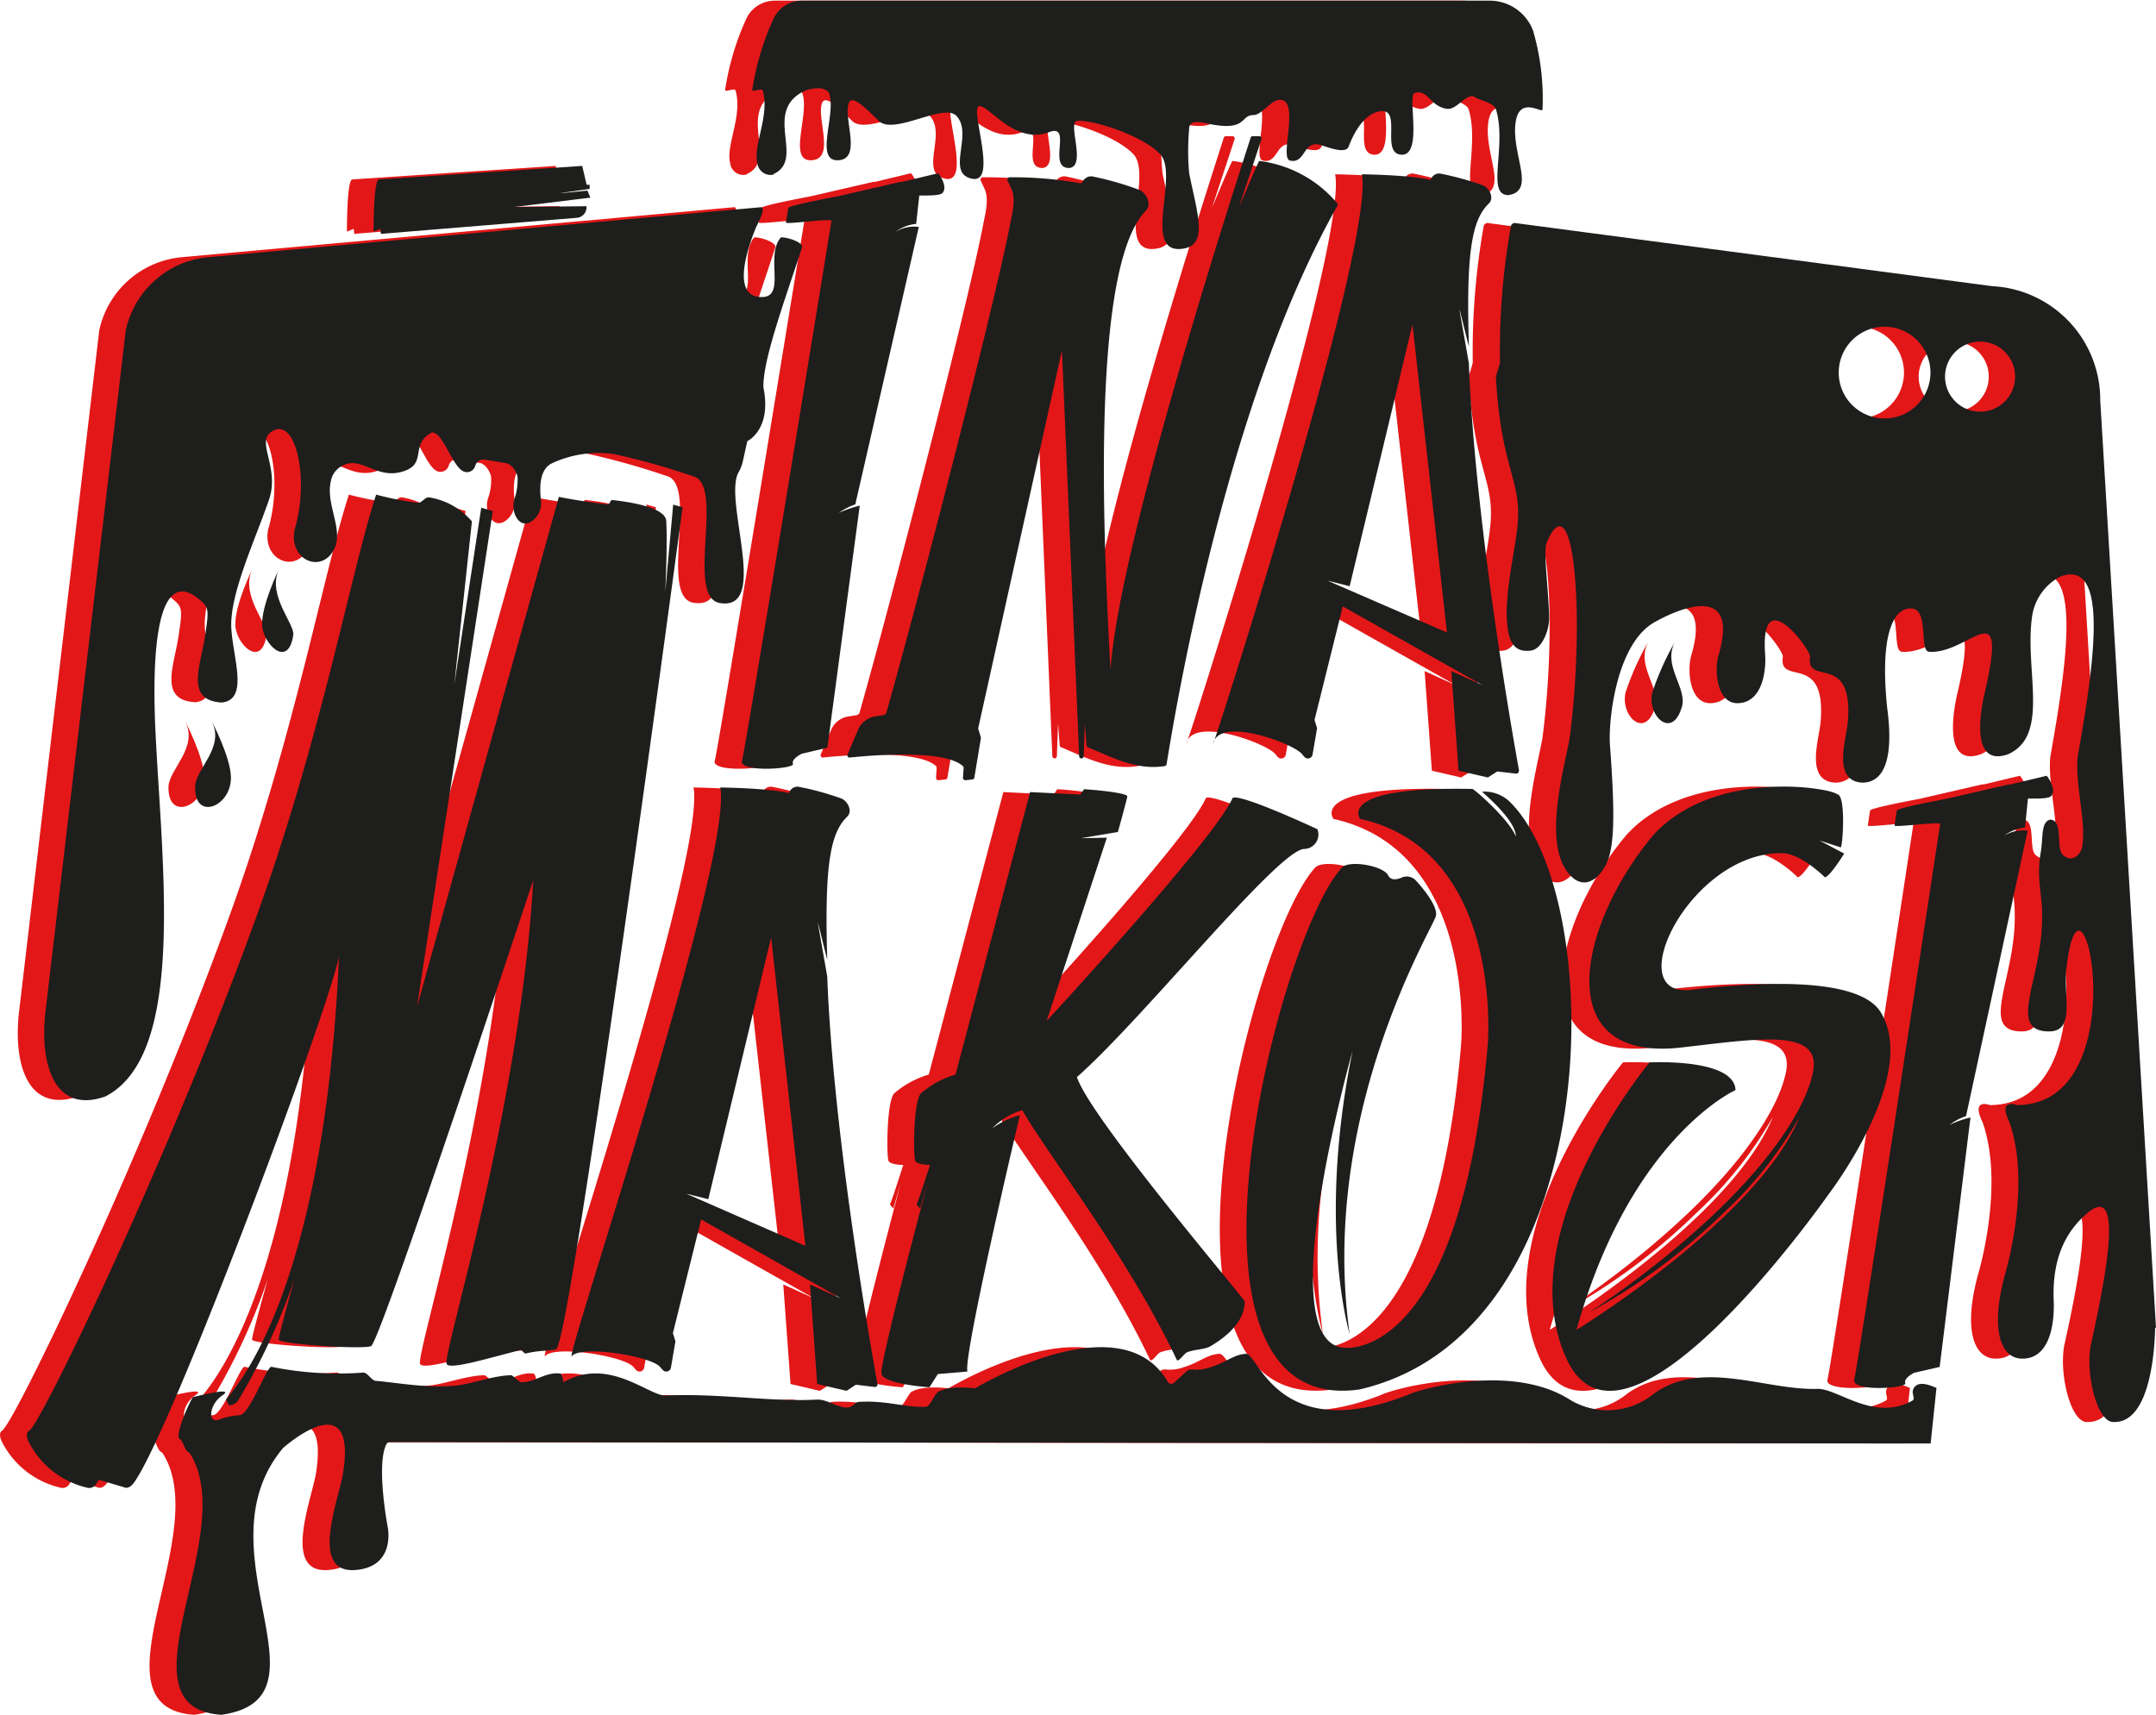 <svg id="Layer_1" data-name="Layer 1" xmlns="http://www.w3.org/2000/svg" viewBox="0 0 228.93 182.12"><defs><style>.cls-1{fill:#e31718;}.cls-2{fill:#1e1e1c;}</style></defs><path class="cls-1" d="M397.56,310.16l-1,.16a2.38,2.38,0,0,0-1.82,1.41l-1.11,2.62a.24.24,0,0,0,.24.33c1.92-.2,10-.93,12,.91a.24.24,0,0,1,.07.19l-.07,1.05a.25.25,0,0,0,.27.26l.73-.08a.23.23,0,0,0,.21-.2l.7-4.16a.37.37,0,0,0,0-.11l-.27-.89a.57.57,0,0,1,0-.13l8.89-40.08,1.82,43.1a.24.24,0,0,0,.31.22.23.23,0,0,0,.17-.22l.13-3.46.17,2.3a.24.24,0,0,0,.15.21c2.62,1.09,5.16,2.47,8.16,2a.26.26,0,0,0,.2-.2c.44-2.58,5.74-37.38,18.12-59.29a.23.23,0,0,0,0-.27,12.89,12.89,0,0,0-8.29-4.51c-.08,0-2.26,5.2-2.16,4.95l2.39-7.25a.25.25,0,0,0-.23-.33h-.69a.24.24,0,0,0-.22.15c.18-.42-16.88,51.18-14.74,59.77-.05-4.89-3.4-44.92,3.61-52,.63-.63.14-1.82-.66-2.2a32.63,32.63,0,0,0-4.89-1.42,1,1,0,0,0-1.18.57.23.23,0,0,1-.26.13,39.75,39.75,0,0,0-7.48-.63.25.25,0,0,0-.22.35l.41.87c.51,1.09.08,2.64-.15,3.83-1.72,8.93-10,40.84-13.13,51.83a.22.22,0,0,1-.19.17" transform="translate(-306.48 -234.23)"/><path class="cls-1" d="M396.81,381.21c-.57-3.15-4.69-26.32-5.32-43.23,0-.13-1-5.64-1-5.77s1,4.05,1,3.9c-.32-10.11.34-13.44,2.11-15.15.57-.55.12-1.58-.6-1.92a30.12,30.12,0,0,0-4.44-1.23.93.93,0,0,0-1.13.65s-1.6-.49-7.31-.6c1.39,7.52-16.3,60.12-15.79,60.43.82-1.23,8.21-.1,9.37,1.07l.31.36a.5.5,0,0,0,.87-.24l.49-2.8-.28-.87,3-12.07,14.87,8.4-3.31-1.5.77,10.57,3.1.73,1.05-.65,2,.24a.27.27,0,0,0,.29-.32M376.5,361l2.35.59,6.67-27.8,3.67,32.72Z" transform="translate(-306.48 -234.23)"/><path class="cls-1" d="M464.94,316.09c-.57-3.14-4.69-26.32-5.32-43.23,0-.13-1-5.64-1-5.77s1,4.05,1,3.9c-.32-10.11.34-13.43,2.11-15.15.57-.55.12-1.58-.6-1.92a31.42,31.42,0,0,0-4.44-1.23.93.93,0,0,0-1.13.65s-1.6-.49-7.31-.6c1.39,7.52-16.25,62.3-15.79,60.43.7-2.84,8.21-.1,9.37,1.07l.31.37a.5.5,0,0,0,.87-.24l.49-2.8-.28-.88,3-12.06L461.06,307l-3.31-1.5.77,10.58,3.1.72,1.05-.64,2,.23a.27.27,0,0,0,.29-.32m-20.31-20.17,2.35.59,6.67-27.8,3.67,32.71Z" transform="translate(-306.48 -234.23)"/><path class="cls-1" d="M509.6,379.4l-2.7.62s-1.16.56-.94,1.11-5.81.93-5.43-.39c.34-1.16,7.37-47.43,9.12-59,.05-.29-4.88.4-4.84.16.11-.76.2-1.31.24-1.59s5.1-1.21,5.25-1.24l6.59-1.52a.19.19,0,0,1,.18,0l3.88-.93c.11.06,1.1,1.47.48,2.16-.34.38-2.45.21-2.46.27l-.31,3.08a4.11,4.11,0,0,0-2.21.86,3.64,3.64,0,0,1,2.49-.53l-6.54,30.3a6.39,6.39,0,0,0-1.75.93,10.83,10.83,0,0,1,2.22-.78Z" transform="translate(-306.48 -234.23)"/><path class="cls-1" d="M391.49,313.64l-2.7.63s-1.16.55-1,1.09-5.8.94-5.41-.35c.34-1.13,7.67-46.08,9.51-57.34,0-.28-4.88.43-4.84.19.12-.74.2-1.27.25-1.54s5.1-1.21,5.25-1.24l6.59-1.52a.22.22,0,0,1,.18,0l3.88-.93c.11.07,1.09,1.43.46,2.1-.34.37-2.45.22-2.45.28l-.33,3a4.34,4.34,0,0,0-2.22.86,3.78,3.78,0,0,1,2.5-.54l-6.74,29.46a7.16,7.16,0,0,0-1.76.91,12.24,12.24,0,0,1,2.23-.77Z" transform="translate(-306.48 -234.23)"/><path class="cls-1" d="M316.88,392.2l-2.73-.81-.33.49a.84.84,0,0,1-.91.35,9.35,9.35,0,0,1-6.16-4.75c-.23-.4-.44-1.08-.05-1.31,1.24-.72,14.71-28.58,24.21-54.85,6.83-18.9,10-36.6,12.62-44.56a34.74,34.74,0,0,0,4.46.88c.38,0,.77-.66,1.16-.59a7.56,7.56,0,0,1,4.56,2.55l-1.88,17.33,2.87-18.78,1.22.35-8.05,52.66L363,287s2.53.52,5.24.8c.13,0,.26-.49.39-.47,2.94.32,5.68,1,5.76,2.21.16,2.46-.1,7.57-.1,7.57l.84-9.29,1,.28s-11.86,88.7-13.42,89.41c-.48.22-1.73.08-3.23.47-.2,0-.4-.41-.6-.36-3.3.82-7.47,2.12-7.79,1.47-.5-1,7.81-27.18,9.18-51.39,0,0-16.24,49.11-17.22,49.49s-9.75-.22-9.81-.69,3.56-13.09,3.56-13.09A66.68,66.68,0,0,1,328.91,383c-.16.25-.73.58-1,.44l-.24-.54c-.45,0,10.38-8.89,12-47.64.75,1.2-17.42,50.21-21.74,56.37-.28.39-.63.71-1.08.57" transform="translate(-306.48 -234.23)"/><path class="cls-1" d="M409.09,354a8.19,8.19,0,0,1,2.84-1.32s-6.07,25.71-5.55,27.21l-3.16.27-.89,1.4s-4.88-.31-5.09-1.45,5.24-21.57,5.24-21.57c0,.24-1.07,3.67-1.11,4,0,.09-.45-.4-.38-.46.22-.41,1-2.9,1.4-4.13,0,0-1.3,0-1.55-.4s-.23-6.57.64-7.25a10,10,0,0,1,3.62-1.95l7.92-30,5.34.26.38-.56c.43,0,4.68.35,4.6.77-.11.62-1,3.77-1,3.77l-3.91.66,2.74-.06-6.39,19.46s17.87-19.34,19.75-23.67c.76-.54,9,3.31,9,3.31a1.54,1.54,0,0,1-1.44,2.1c-2.88.27-17.13,18.09-24.1,24.23,1.43,4.37,17.83,23.55,17.82,23.84,0,1.51-1,3.16-3.55,4.69-.74.45-1.59.33-2.56.69-.34.13-.95,1.14-1.11.8-5.23-11.06-13.65-21.69-16.4-26.51a7.39,7.39,0,0,0-3.15,1.89" transform="translate(-306.48 -234.23)"/><path class="cls-1" d="M447.43,345.21s-9.15,31.84-1,32.15c0,0,12.28,1.66,15.19-32.16,0,0,1.79-20.58-13.55-24,0,0-2.7-3.48,11.92-3.18.17,0,3.85,3.18,4.61,5.05,0-1.81-3.66-4.77-3.58-4.76a3.85,3.85,0,0,1,2.91,1.05c10.61,10.39,10.39,56.33-15.91,62.43-21.69,3.12-8.74-48-1.89-55.42.76-.83,4.39-.21,4.91.83.29.57.94.45,1.47.22a1.32,1.32,0,0,1,1.54.4c.92,1,2.31,2.81,2.06,3.72-.38,1.35-12.43,21.09-9.16,44.36,0,0-3.58-11.67.44-30.7" transform="translate(-306.48 -234.23)"/><path class="cls-1" d="M487.92,350s-11.17,5-16.88,25.46c0,0,19.24-11.76,23.69-22.61a42.44,42.44,0,0,1-8.05,10.13,64.67,64.67,0,0,1-14.34,10.64c5-3.26,13.43-9.61,18.87-16.49,2.32-2.94,4.32-6.2,4.9-9,1-4.79-5.9-3.57-14-2.65-14.15,1.6-10.86-13.21-2.86-22.66,6.55-7,18.78-4.9,19.41-4.24,1,0,.59,5.82.38,5.64l-2.25-.73,2.64,1.39s-1.52,2.46-2.06,2.52c0,0-2.52-2.53-4.55-2.56-9.77-.14-17.28,15.39-9.68,14.51,8.49-1,18-1.18,20.17,2.4,4.12,6.78-5.59,19.39-5.59,19.39S476.11,392,470,378.54s8.81-31.48,8.81-31.48,8.93-.48,9.13,2.9" transform="translate(-306.48 -234.23)"/><path class="cls-1" d="M385.8,252.7c3.32-1.55-1.05-6.43,3-8.68a3.65,3.65,0,0,1,1.89-.41c.35,0,.91.24,1,.57.75,2.21-1.56,7.12.9,7.07,2.67-.06.54-4.5,1.19-6.1.36-.88,1.74.53,3.1,1.84,1.49,1.75,6.93-1.87,8.31-.47,1.77,1.81-.88,5.71,1.27,6.57,3.43,1.38.18-7.16,1.09-7.56,1.06-.35,3.75,4.15,7.5,2.73,2.52-.95-.26,3.86,2.14,3.81,1.86-.21-.29-4.93.86-5,1.49-.16,6.93,1.52,8.81,3.57,2,2.23-2.05,10.68,2.4,10,2.7-.41,1.52-3.7.66-8a26.5,26.5,0,0,1-.06-4.75c0-1.13,1.57-.59,2.42-.44,3.74.67,3-1,4.41-1,.89,0,1.83-1.61,2.81-1.62,2.19,0-.09,6.18,1.06,6.45,1.68.4,1.37-2.21,3.24-1.65.87.26,2.7,1,3,.15.25-.69,1.34-3.42,3.32-3.73,2.42-.38,0,4.52,2.28,4.61s.6-6.31,1.38-6.55c1.45-.46,1.63,1.44,3.47,1.68,1.07.13,2.15-1.86,3-1.22.38.29,1.95.58,2.18,1.29,1.18,3.92-1.09,9.08,1.3,9.09,3-.43.32-4.33.78-7.71.39-2.88,2.85-.92,2.86-1.38a25.62,25.62,0,0,0-1-8.36,4.92,4.92,0,0,0-4.6-3.2h-73a3.34,3.34,0,0,0-3,1.82,28.36,28.36,0,0,0-2.29,7.62c-.07.38,1-.25,1.11.12.75,2.73-1.06,5.79-.58,7.7a1.41,1.41,0,0,0,1.73,1.21" transform="translate(-306.48 -234.23)"/><path class="cls-1" d="M364.91,257.36a1.1,1.1,0,0,0,1-1.23l-7.72.09,8.14-1-.31-.75-3.31.33,3.55-.51,0-.44-.32,0-.46-2-21.59,1.43c-.6.07-.57,5.55-.57,5.55l.72-.3.06.54.55-.05Z" transform="translate(-306.48 -234.23)"/><path class="cls-1" d="M384.7,275.37c-.06-2.94,2.3-9.3,4.11-14.88.09-.57-1.66-1.09-2.24-1.05-1.76,2,.72,6.57-2.25,6.33-3.61-.22-.33-7.53-.33-7.53s1.13-2.1.39-2l-58.66,5.31A9.89,9.89,0,0,0,317,269.4a.25.25,0,0,1,0,.08l-8.52,72.4c-.57,5.39.95,10.68,6.39,8.76,8.58-4.42,6-24.43,5.31-38.71-.5-10.47.63-17.87,5-13.76.69.65.63,1.16.24,3.72-.48,3.14-2.09,6.69,1.8,6.92,3-.32,1.06-5,1-8.24,0-3.62,2.5-8.91,4-13.26,1.19-3.38-1.32-6.06.19-7.2,2.59-1.95,4.19,4.77,2.54,10.36-.66,3.38,3.2,4.81,4.36,1.69.69-2.28-1.3-4.82-.36-7.37a2.38,2.38,0,0,1,2.44-1.39c1.63.24,3,1.64,5.3.79s.52-2.84,2.82-4.05c1.21-.15,2.21,3.78,3.47,4.16a.91.91,0,0,0,1.15-.63h0a.91.91,0,0,1,1-.66l2.32.39c.45.07,1,.73,1.17,1.41a5.84,5.84,0,0,1-.35,2.44c-.42,1.52.75,3.53,2.22,2a2.38,2.38,0,0,0,.63-1.9c-.24-2,.07-3.36,1.08-3.91a11.69,11.69,0,0,1,6.75-1,77.53,77.53,0,0,1,8.31,2.34c3.41.86-.84,12.83,2.84,13.46,5.37.9.31-11,2-13.89a4.25,4.25,0,0,0,.41-1L383,281S385.63,279.87,384.7,275.37Z" transform="translate(-306.48 -234.23)"/><path class="cls-1" d="M532.57,375.24l-5.92-98.47a12.08,12.08,0,0,0-11.54-12.15l-50.62-6.7a.42.42,0,0,0-.47.34,76.44,76.44,0,0,0-1.16,14.43c0,.27-.44,1.38-.43,1.66.57,9.78,2.73,10.78,2.31,15.57-.21,2.41-1.31,7-1.15,10.1.11,2,.56,3.38,2.2,3.33.61,0,1.21-.2,1.78-1.33a5.15,5.15,0,0,0,.51-2.44c-.14-3.64-.64-6.85-.24-7.77,2.93-6.73,4.09,8.05,2.41,20.89h0c-.78,4-2.88,11.56.17,14.59,1.78,1.77,3.66-.38,4.12-2.43.41-1.82.54-4.42,0-11.51-.19-2.57.66-10.67,4.66-13,2.54-1.45,9.19-4.37,6.86,3.5-.44,1.49-.22,5.12,2.07,5.06,2.6-.07,3-3.42,2.89-5.14-.59-8,4.87-.45,4.77.2-.5,3.25,4.67-.64,4,7-.16,1.79-1.66,6.18,1.53,6.38,2.51,0,3.34-2.94,2.65-8-.9-8.89,1.17-10.78,2.78-10.47s.64,4.5,1.67,4.57c4.25.3,8.36-6.61,6,4,0,0-2.32,8.59,2.42,6.87,4.42-2,1.75-8.85,2.5-14.45a5.71,5.71,0,0,1,3-4.4c5.25-2,3.63,9.09,1.85,19.12-.29,2.83.89,6.87.51,9.3,0,.9-1,2.14-2.09,1.12-.75-.69.09-3.75-1.36-3.73-1,.29-.69,1.91-1,3.59-.44,2.73.18,4.46.16,6.4.16,6.73-3.83,12.4.64,12.5,3.11.07,1.44-4.07,2.05-7.18,1.68-13.19,7.54,15-5.33,15,0,0-2.06-.79-.77,1.83,2.37,6.77-.49,16.19-.49,16.19-1.57,5.75-.51,9,2,8.91,3-.09,3.31-4.13,3.23-6.14-.22-5.12,1.75-7.72,3.47-9.23,3.69-3.23,2.54,4.61.5,13.78-.67,3,.62,8.5,2.45,8.32,3.34.06,4.25-5.85,4.35-10v0m-28.73-96.58a4.87,4.87,0,1,1,4.87-4.87,4.86,4.86,0,0,1-4.87,4.87m10.15-.72a3.72,3.72,0,1,1,3.72-3.72,3.72,3.72,0,0,1-3.72,3.72" transform="translate(-306.48 -234.23)"/><path class="cls-1" d="M508.64,387.53,345,387.39a.41.41,0,0,0-.38.23c-1.1,2.24.16,8.83.17,8.85.05.3.69,4.2-3.48,4.5-5.14.37-1.41-8.26-1.21-10.75,1.21-9-6.39-2.26-6.44-2.21-9.13,10.91,5.75,26.56-6.52,28.33a.21.21,0,0,1-.11,0c-11.29-.84,2.15-19.26-3.27-27.76a.43.43,0,0,0-.16-.14c-.4-.19-.56-1.21-.9-1.37-.68-.32,1.26-4.44,1.4-4.47,1-.23,4.5-1.1,3.09-.16s-1.64,3.17-.17,2.49a7.61,7.61,0,0,1,2.05-.4c1.08,0,2.92-5.3,3.4-5.14a35.63,35.63,0,0,0,9.76.61c.43,0,.86.84,1.31.88,2.64.23,5.2.77,8.3.52,1.83-.14,4-1.06,6.07-1.12.18,0,.88.76,1.06.75,1.52,0,2.56-1.1,4.12-.93.31,0,.33.95.39.92,4.8-2.76,9.09,1.51,10.88,1.42,5.61-.27,11.15.7,16,.43,1.14-.06,2.25.9,3.31.84.5,0,.73-.57,1.2-.6,3-.18,5.09.67,7.15.51.38,0,1-1.59,1.34-1.62,1.29-.69,3.8-.31,3.85-.34,1.19-.7,15.6-9,20.45-.68a.41.41,0,0,0,.64.11l1.45-1.32a1,1,0,0,1,.68-.08,4.34,4.34,0,0,0,1.74-.26c1.62-.48,2.52-1.38,3.8-1.42s3.36,9.73,17.12,4.38c1.23-.62,10.89-3.38,17.06.37a7.74,7.74,0,0,0,9.09-.5c5.14-3.72,11.84-.37,17.34-.53,2.21-.09,6,3.55,10.15,1.24.39-.26-.36-.92.31-1.54s2.18.22,2.24.19Z" transform="translate(-306.48 -234.23)"/><path class="cls-1" d="M333.22,294.77s-1.8,3.69-1.75,5.8c0,2,2.76,4.77,3.31,1.11.19-1.19-2.75-4.14-1.56-6.91" transform="translate(-306.48 -234.23)"/><path class="cls-1" d="M481.58,302.24a29.57,29.57,0,0,0-2.49,5.52c-.6,2.48,2.11,5.09,3.14,1.53.59-2.06-2.19-4.46-.65-7.05" transform="translate(-306.48 -234.23)"/><path class="cls-1" d="M326.17,310.89s1.92,3.68,2,5.79c.14,3.21-3.9,4.83-3.8,1.11.05-1.85,3.17-4.14,1.79-6.9" transform="translate(-306.48 -234.23)"/><path class="cls-2" d="M400.4,310.16l-1,.16a2.38,2.38,0,0,0-1.81,1.41l-1.11,2.62a.23.23,0,0,0,.24.33c1.92-.2,10-.93,12,.91a.21.21,0,0,1,.08.19l-.07,1.05a.25.25,0,0,0,.27.26l.73-.08a.24.24,0,0,0,.21-.2l.69-4.16a.2.2,0,0,0,0-.11l-.27-.89a.2.2,0,0,1,0-.13l8.88-40.08,1.83,43.1a.24.24,0,0,0,.48,0l.12-3.46.18,2.3a.24.24,0,0,0,.14.21c2.62,1.09,5.17,2.47,8.16,2a.23.23,0,0,0,.2-.2c.45-2.58,5.75-37.38,18.13-59.29a.24.24,0,0,0,0-.27,12.91,12.91,0,0,0-8.29-4.51c-.08,0-2.26,5.2-2.16,4.95l2.39-7.25a.25.25,0,0,0-.23-.33h-.69a.23.23,0,0,0-.22.15c.17-.42-16.88,51.18-14.74,59.77-.06-4.89-3.4-44.92,3.61-52,.63-.63.13-1.82-.66-2.2a32.7,32.7,0,0,0-4.9-1.42,1,1,0,0,0-1.17.57.25.25,0,0,1-.27.13,39.45,39.45,0,0,0-7.47-.63.24.24,0,0,0-.22.35l.41.87c.51,1.09.08,2.64-.15,3.83-1.72,8.93-10,40.84-13.13,51.83a.24.24,0,0,1-.19.17" transform="translate(-306.48 -234.23)"/><path class="cls-2" d="M399.65,381.21c-.57-3.15-4.69-26.32-5.33-43.23,0-.13-1-5.64-1-5.77s1,4.05,1,3.9c-.31-10.11.35-13.44,2.12-15.15.57-.55.12-1.58-.6-1.92a30.45,30.45,0,0,0-4.44-1.23.92.92,0,0,0-1.13.65s-1.6-.49-7.31-.6c1.39,7.52-16.3,60.12-15.79,60.43.82-1.23,8.21-.1,9.36,1.07l.32.36a.5.5,0,0,0,.87-.24l.48-2.8-.27-.87,3-12.07,14.87,8.4-3.31-1.5.76,10.57,3.11.73,1-.65,2,.24a.27.27,0,0,0,.29-.32M379.34,361l2.35.59,6.67-27.8L392,366.54Z" transform="translate(-306.48 -234.23)"/><path class="cls-2" d="M467.78,316.09c-.57-3.14-4.69-26.32-5.33-43.23,0-.13-1-5.64-1-5.77s1,4.05,1,3.9c-.31-10.11.35-13.43,2.12-15.15.57-.55.12-1.58-.6-1.92a31.79,31.79,0,0,0-4.44-1.23.92.92,0,0,0-1.13.65s-1.6-.49-7.31-.6c1.39,7.52-16.25,62.3-15.79,60.43.69-2.84,8.21-.1,9.36,1.07l.32.37a.5.5,0,0,0,.87-.24l.48-2.8-.27-.88,3-12.06L463.9,307l-3.31-1.5.76,10.58,3.11.72,1-.64,2,.23a.27.27,0,0,0,.29-.32m-20.31-20.17,2.35.59,6.67-27.8,3.66,32.71Z" transform="translate(-306.48 -234.23)"/><path class="cls-2" d="M512.44,379.4l-2.7.62s-1.16.56-.95,1.11-5.8.93-5.42-.39c.34-1.16,7.36-47.43,9.12-59,0-.29-4.88.4-4.84.16.11-.76.19-1.31.24-1.59s5.1-1.21,5.25-1.24l6.59-1.52a.19.19,0,0,1,.18,0l3.88-.93c.11.06,1.1,1.47.48,2.16-.35.38-2.45.21-2.46.27l-.31,3.08a4.11,4.11,0,0,0-2.21.86,3.64,3.64,0,0,1,2.49-.53l-6.54,30.3a6.24,6.24,0,0,0-1.75.93,10.83,10.83,0,0,1,2.22-.78Z" transform="translate(-306.48 -234.23)"/><path class="cls-2" d="M394.33,313.64l-2.7.63s-1.16.55-.95,1.09-5.81.94-5.41-.35c.34-1.13,7.67-46.08,9.5-57.34.05-.28-4.88.43-4.84.19.12-.74.21-1.27.25-1.54s5.11-1.21,5.25-1.24l6.6-1.52a.22.22,0,0,1,.18,0l3.88-.93c.11.07,1.08,1.43.46,2.1-.35.37-2.45.22-2.46.28l-.33,3a4.27,4.27,0,0,0-2.21.86,3.76,3.76,0,0,1,2.49-.54l-6.74,29.46a7.25,7.25,0,0,0-1.75.91,12.14,12.14,0,0,1,2.22-.77Z" transform="translate(-306.48 -234.23)"/><path class="cls-2" d="M319.72,392.2l-2.73-.81-.33.49a.84.84,0,0,1-.91.35,9.32,9.32,0,0,1-6.16-4.75c-.23-.4-.44-1.08,0-1.31,1.24-.72,14.71-28.58,24.21-54.85,6.83-18.9,10-36.6,12.62-44.56a34.74,34.74,0,0,0,4.46.88c.38,0,.77-.66,1.16-.59a7.57,7.57,0,0,1,4.55,2.55l-1.87,17.33,2.86-18.78,1.23.35-8.05,52.66L365.82,287s2.54.52,5.25.8c.13,0,.26-.49.39-.47,2.94.32,5.68,1,5.76,2.21.15,2.46-.1,7.57-.1,7.57l.84-9.29,1,.28s-11.86,88.7-13.42,89.41c-.49.22-1.73.08-3.24.47-.19,0-.39-.41-.59-.36-3.3.82-7.47,2.12-7.8,1.47-.5-1,7.82-27.18,9.19-51.39,0,0-16.24,49.11-17.22,49.49s-9.75-.22-9.81-.69,3.56-13.09,3.56-13.09A67,67,0,0,1,331.75,383c-.16.25-.73.58-1,.44l-.25-.54c-.44,0,10.39-8.89,12-47.64.75,1.2-17.42,50.21-21.75,56.37-.27.39-.62.71-1.07.57" transform="translate(-306.48 -234.23)"/><path class="cls-2" d="M411.93,354a8.11,8.11,0,0,1,2.84-1.32s-6.08,25.71-5.56,27.21l-3.15.27-.89,1.4s-4.89-.31-5.1-1.45,5.25-21.57,5.25-21.57c0,.24-1.08,3.67-1.11,4,0,.09-.46-.4-.39-.46.23-.41,1-2.9,1.41-4.13,0,0-1.3,0-1.55-.4s-.23-6.57.64-7.25a9.86,9.86,0,0,1,3.62-1.95l7.92-30,5.34.26.38-.56c.42,0,4.68.35,4.6.77-.12.62-1,3.77-1,3.77l-3.92.66,2.75-.06-6.39,19.46s17.87-19.34,19.74-23.67c.77-.54,9,3.31,9,3.31a1.53,1.53,0,0,1-1.44,2.1c-2.88.27-17.12,18.09-24.09,24.23,1.42,4.37,17.82,23.55,17.82,23.84,0,1.51-1,3.16-3.55,4.69-.74.45-1.59.33-2.56.69-.35.13-.95,1.14-1.11.8-5.23-11.06-13.66-21.69-16.4-26.51a7.39,7.39,0,0,0-3.15,1.89" transform="translate(-306.48 -234.23)"/><path class="cls-2" d="M450.27,345.21s-9.15,31.84-1,32.15c0,0,12.28,1.66,15.18-32.16,0,0,1.8-20.58-13.54-24,0,0-2.71-3.48,11.92-3.18.17,0,3.85,3.18,4.61,5.05,0-1.81-3.67-4.77-3.58-4.76a3.87,3.87,0,0,1,2.91,1.05c10.61,10.39,10.39,56.33-15.92,62.43-21.69,3.12-8.73-48-1.88-55.42.76-.83,4.39-.21,4.91.83.29.57.94.45,1.46.22a1.33,1.33,0,0,1,1.55.4c.92,1,2.31,2.81,2.05,3.72-.37,1.35-12.43,21.09-9.15,44.36,0,0-3.58-11.67.44-30.7" transform="translate(-306.48 -234.23)"/><path class="cls-2" d="M490.76,350s-11.17,5-16.88,25.46c0,0,19.24-11.76,23.68-22.61a42.1,42.1,0,0,1-8,10.13,64.67,64.67,0,0,1-14.34,10.64c5-3.26,13.42-9.61,18.86-16.49,2.33-2.94,4.33-6.2,4.9-9,1-4.79-5.89-3.57-14-2.65-14.15,1.6-10.86-13.21-2.86-22.66,6.56-7,18.79-4.9,19.42-4.24,1,0,.59,5.82.38,5.64l-2.25-.73,2.63,1.39s-1.51,2.46-2.05,2.52c0,0-2.52-2.53-4.55-2.56-9.77-.14-17.28,15.39-9.68,14.51,8.49-1,18-1.18,20.17,2.4,4.12,6.78-5.6,19.39-5.6,19.39S479,392,472.82,378.54s8.81-31.48,8.81-31.48,8.93-.48,9.13,2.9" transform="translate(-306.48 -234.23)"/><path class="cls-2" d="M388.64,252.7c3.32-1.55-1.06-6.43,3-8.68a3.63,3.63,0,0,1,1.89-.41c.35,0,.91.24,1,.57.75,2.21-1.57,7.12.9,7.07,2.67-.06.54-4.5,1.19-6.1.35-.88,1.74.53,3.1,1.84,1.48,1.75,6.93-1.87,8.3-.47,1.77,1.81-.88,5.71,1.28,6.57,3.42,1.38.18-7.16,1.09-7.56s3.75,4.15,7.49,2.73c2.53-.95-.25,3.86,2.15,3.81,1.86-.21-.29-4.93.86-5,1.49-.16,6.93,1.52,8.81,3.57,2,2.23-2.05,10.68,2.4,10,2.7-.41,1.52-3.7.65-8a26.34,26.34,0,0,1,0-4.75c0-1.13,1.57-.59,2.42-.44,3.74.67,3-1,4.41-1,.89,0,1.83-1.61,2.8-1.62,2.19,0-.08,6.18,1.07,6.45,1.67.4,1.37-2.21,3.24-1.65.87.26,2.7,1,3,.15.26-.69,1.34-3.42,3.32-3.73,2.42-.38,0,4.52,2.29,4.61s.6-6.31,1.38-6.55c1.44-.46,1.63,1.44,3.46,1.68,1.07.13,2.15-1.86,3-1.22.39.29,2,.58,2.19,1.29,1.18,3.92-1.09,9.08,1.3,9.09,3-.43.31-4.33.78-7.71.39-2.88,2.85-.92,2.86-1.38a25.9,25.9,0,0,0-1-8.36,4.92,4.92,0,0,0-4.61-3.2h-73a3.33,3.33,0,0,0-3,1.82,28.68,28.68,0,0,0-2.3,7.62c-.06.38,1-.25,1.12.12.74,2.73-1.07,5.79-.58,7.7a1.41,1.41,0,0,0,1.73,1.21" transform="translate(-306.48 -234.23)"/><path class="cls-2" d="M367.75,257.36a1.11,1.11,0,0,0,1-1.23l-7.72.09,8.14-1-.32-.75-3.31.33,3.55-.51,0-.44-.32,0-.47-2-21.58,1.43c-.6.07-.57,5.55-.57,5.55l.72-.3.06.54.55-.05Z" transform="translate(-306.48 -234.23)"/><path class="cls-2" d="M387.54,275.37c-.07-2.94,2.29-9.3,4.11-14.88.09-.57-1.66-1.09-2.25-1.05-1.76,2,.72,6.57-2.25,6.33-3.6-.22-.33-7.53-.33-7.53s1.14-2.1.4-2l-58.67,5.31a9.89,9.89,0,0,0-8.74,7.88s0,.05,0,.08l-8.53,72.4c-.56,5.39,1,10.68,6.4,8.76,8.58-4.42,6-24.43,5.31-38.71-.5-10.47.63-17.87,5-13.76.69.65.63,1.16.24,3.72-.48,3.14-2.09,6.69,1.8,6.92,3-.32,1.06-5,1-8.24,0-3.62,2.49-8.91,4-13.26,1.18-3.38-1.32-6.06.19-7.2,2.59-1.95,4.19,4.77,2.54,10.36-.66,3.38,3.2,4.81,4.36,1.69.69-2.28-1.3-4.82-.36-7.37a2.38,2.38,0,0,1,2.44-1.39c1.63.24,3,1.64,5.3.79s.52-2.84,2.82-4.05c1.21-.15,2.21,3.78,3.47,4.16a.91.91,0,0,0,1.15-.63h0a.91.91,0,0,1,1-.66l2.32.39c.45.07,1,.73,1.17,1.41a6,6,0,0,1-.35,2.44c-.42,1.52.74,3.53,2.22,2a2.34,2.34,0,0,0,.62-1.9c-.23-2,.08-3.36,1.09-3.91a11.67,11.67,0,0,1,6.75-1,77.53,77.53,0,0,1,8.31,2.34c3.41.86-.84,12.83,2.84,13.46,5.36.9.31-11,2-13.89a4.25,4.25,0,0,0,.41-1l.51-2.3S388.46,279.87,387.54,275.37Z" transform="translate(-306.48 -234.23)"/><path class="cls-2" d="M535.41,375.24l-5.92-98.47A12.09,12.09,0,0,0,518,264.62l-50.62-6.7a.42.42,0,0,0-.47.34,75.59,75.59,0,0,0-1.16,14.43c0,.27-.44,1.38-.43,1.66.57,9.78,2.72,10.78,2.31,15.57-.21,2.41-1.32,7-1.15,10.1.11,2,.56,3.38,2.2,3.33.61,0,1.21-.2,1.77-1.33a5,5,0,0,0,.52-2.44c-.14-3.64-.64-6.85-.24-7.77,2.92-6.73,4.09,8.05,2.41,20.89h0c-.78,4-2.88,11.56.17,14.59,1.78,1.77,3.66-.38,4.12-2.43.41-1.82.53-4.42,0-11.51-.19-2.57.66-10.67,4.66-13,2.54-1.45,9.18-4.37,6.86,3.5-.44,1.49-.22,5.12,2.07,5.06,2.6-.07,3-3.42,2.89-5.14-.59-8,4.87-.45,4.77.2-.5,3.25,4.66-.64,4,7-.16,1.79-1.67,6.18,1.53,6.38,2.51,0,3.34-2.94,2.65-8-.9-8.89,1.17-10.78,2.78-10.47s.63,4.5,1.67,4.57c4.24.3,8.36-6.61,6,4,0,0-2.32,8.59,2.42,6.87,4.42-2,1.75-8.85,2.5-14.45a5.7,5.7,0,0,1,3-4.4c5.25-2,3.64,9.09,1.86,19.12-.29,2.83.89,6.87.51,9.3,0,.9-1,2.14-2.09,1.12-.75-.69.09-3.75-1.36-3.73-1,.29-.69,1.91-1,3.59-.44,2.73.19,4.46.16,6.4.17,6.73-3.83,12.4.65,12.5,3.11.07,1.44-4.07,2-7.18,1.68-13.19,7.53,15-5.33,15,0,0-2.06-.79-.78,1.83,2.38,6.77-.48,16.19-.48,16.19-1.57,5.75-.51,9,1.95,8.91,3-.09,3.31-4.13,3.23-6.14-.22-5.12,1.75-7.72,3.47-9.23,3.68-3.23,2.54,4.61.5,13.78-.67,3,.62,8.5,2.45,8.32,3.34.06,4.25-5.85,4.35-10v0m-28.73-96.58a4.87,4.87,0,1,1,4.87-4.87,4.87,4.87,0,0,1-4.87,4.87m10.14-.72a3.72,3.72,0,1,1,3.72-3.72,3.72,3.72,0,0,1-3.72,3.72" transform="translate(-306.48 -234.23)"/><path class="cls-2" d="M511.48,387.53l-163.6-.14a.41.41,0,0,0-.38.23c-1.11,2.24.16,8.83.16,8.85.06.3.69,4.2-3.47,4.5-5.14.37-1.41-8.26-1.22-10.75,1.22-9-6.38-2.26-6.43-2.21-9.13,10.91,5.75,26.56-6.52,28.33a.21.21,0,0,1-.11,0c-11.3-.84,2.14-19.26-3.27-27.76a.43.43,0,0,0-.16-.14c-.4-.19-.56-1.21-.9-1.37-.68-.32,1.26-4.44,1.4-4.47,1-.23,4.49-1.1,3.09-.16s-1.64,3.17-.17,2.49a7.61,7.61,0,0,1,2-.4c1.08,0,2.93-5.3,3.41-5.14a35.59,35.59,0,0,0,9.76.61c.43,0,.86.84,1.31.88,2.64.23,5.2.77,8.3.52,1.83-.14,4-1.06,6.07-1.12.18,0,.88.76,1.06.75,1.52,0,2.56-1.1,4.11-.93.32,0,.34.95.4.92,4.8-2.76,9.09,1.51,10.87,1.42,5.62-.27,11.15.7,16,.43,1.14-.06,2.25.9,3.31.84.5,0,.72-.57,1.2-.6,3-.18,5.09.67,7.14.51.39,0,1-1.59,1.35-1.62,1.29-.69,3.8-.31,3.85-.34,1.19-.7,15.6-9,20.44-.68a.42.42,0,0,0,.65.11l1.45-1.32a1,1,0,0,1,.68-.08,4.34,4.34,0,0,0,1.74-.26c1.62-.48,2.52-1.38,3.8-1.42s3.36,9.73,17.12,4.38c1.22-.62,10.89-3.38,17.06.37a7.74,7.74,0,0,0,9.09-.5c5.14-3.72,11.83-.37,17.34-.53,2.21-.09,6,3.55,10.15,1.24.39-.26-.36-.92.31-1.54s2.18.22,2.23.19Z" transform="translate(-306.48 -234.23)"/><path class="cls-2" d="M336.06,294.77s-1.8,3.69-1.75,5.8c.05,2,2.76,4.77,3.31,1.11.18-1.19-2.75-4.14-1.56-6.91" transform="translate(-306.48 -234.23)"/><path class="cls-2" d="M484.42,302.24a29.57,29.57,0,0,0-2.49,5.52c-.6,2.48,2.11,5.09,3.14,1.53.59-2.06-2.2-4.46-.65-7.05" transform="translate(-306.48 -234.23)"/><path class="cls-2" d="M329,310.89s1.92,3.68,2,5.79c.13,3.21-3.9,4.83-3.8,1.11,0-1.85,3.16-4.14,1.79-6.9" transform="translate(-306.48 -234.23)"/></svg>